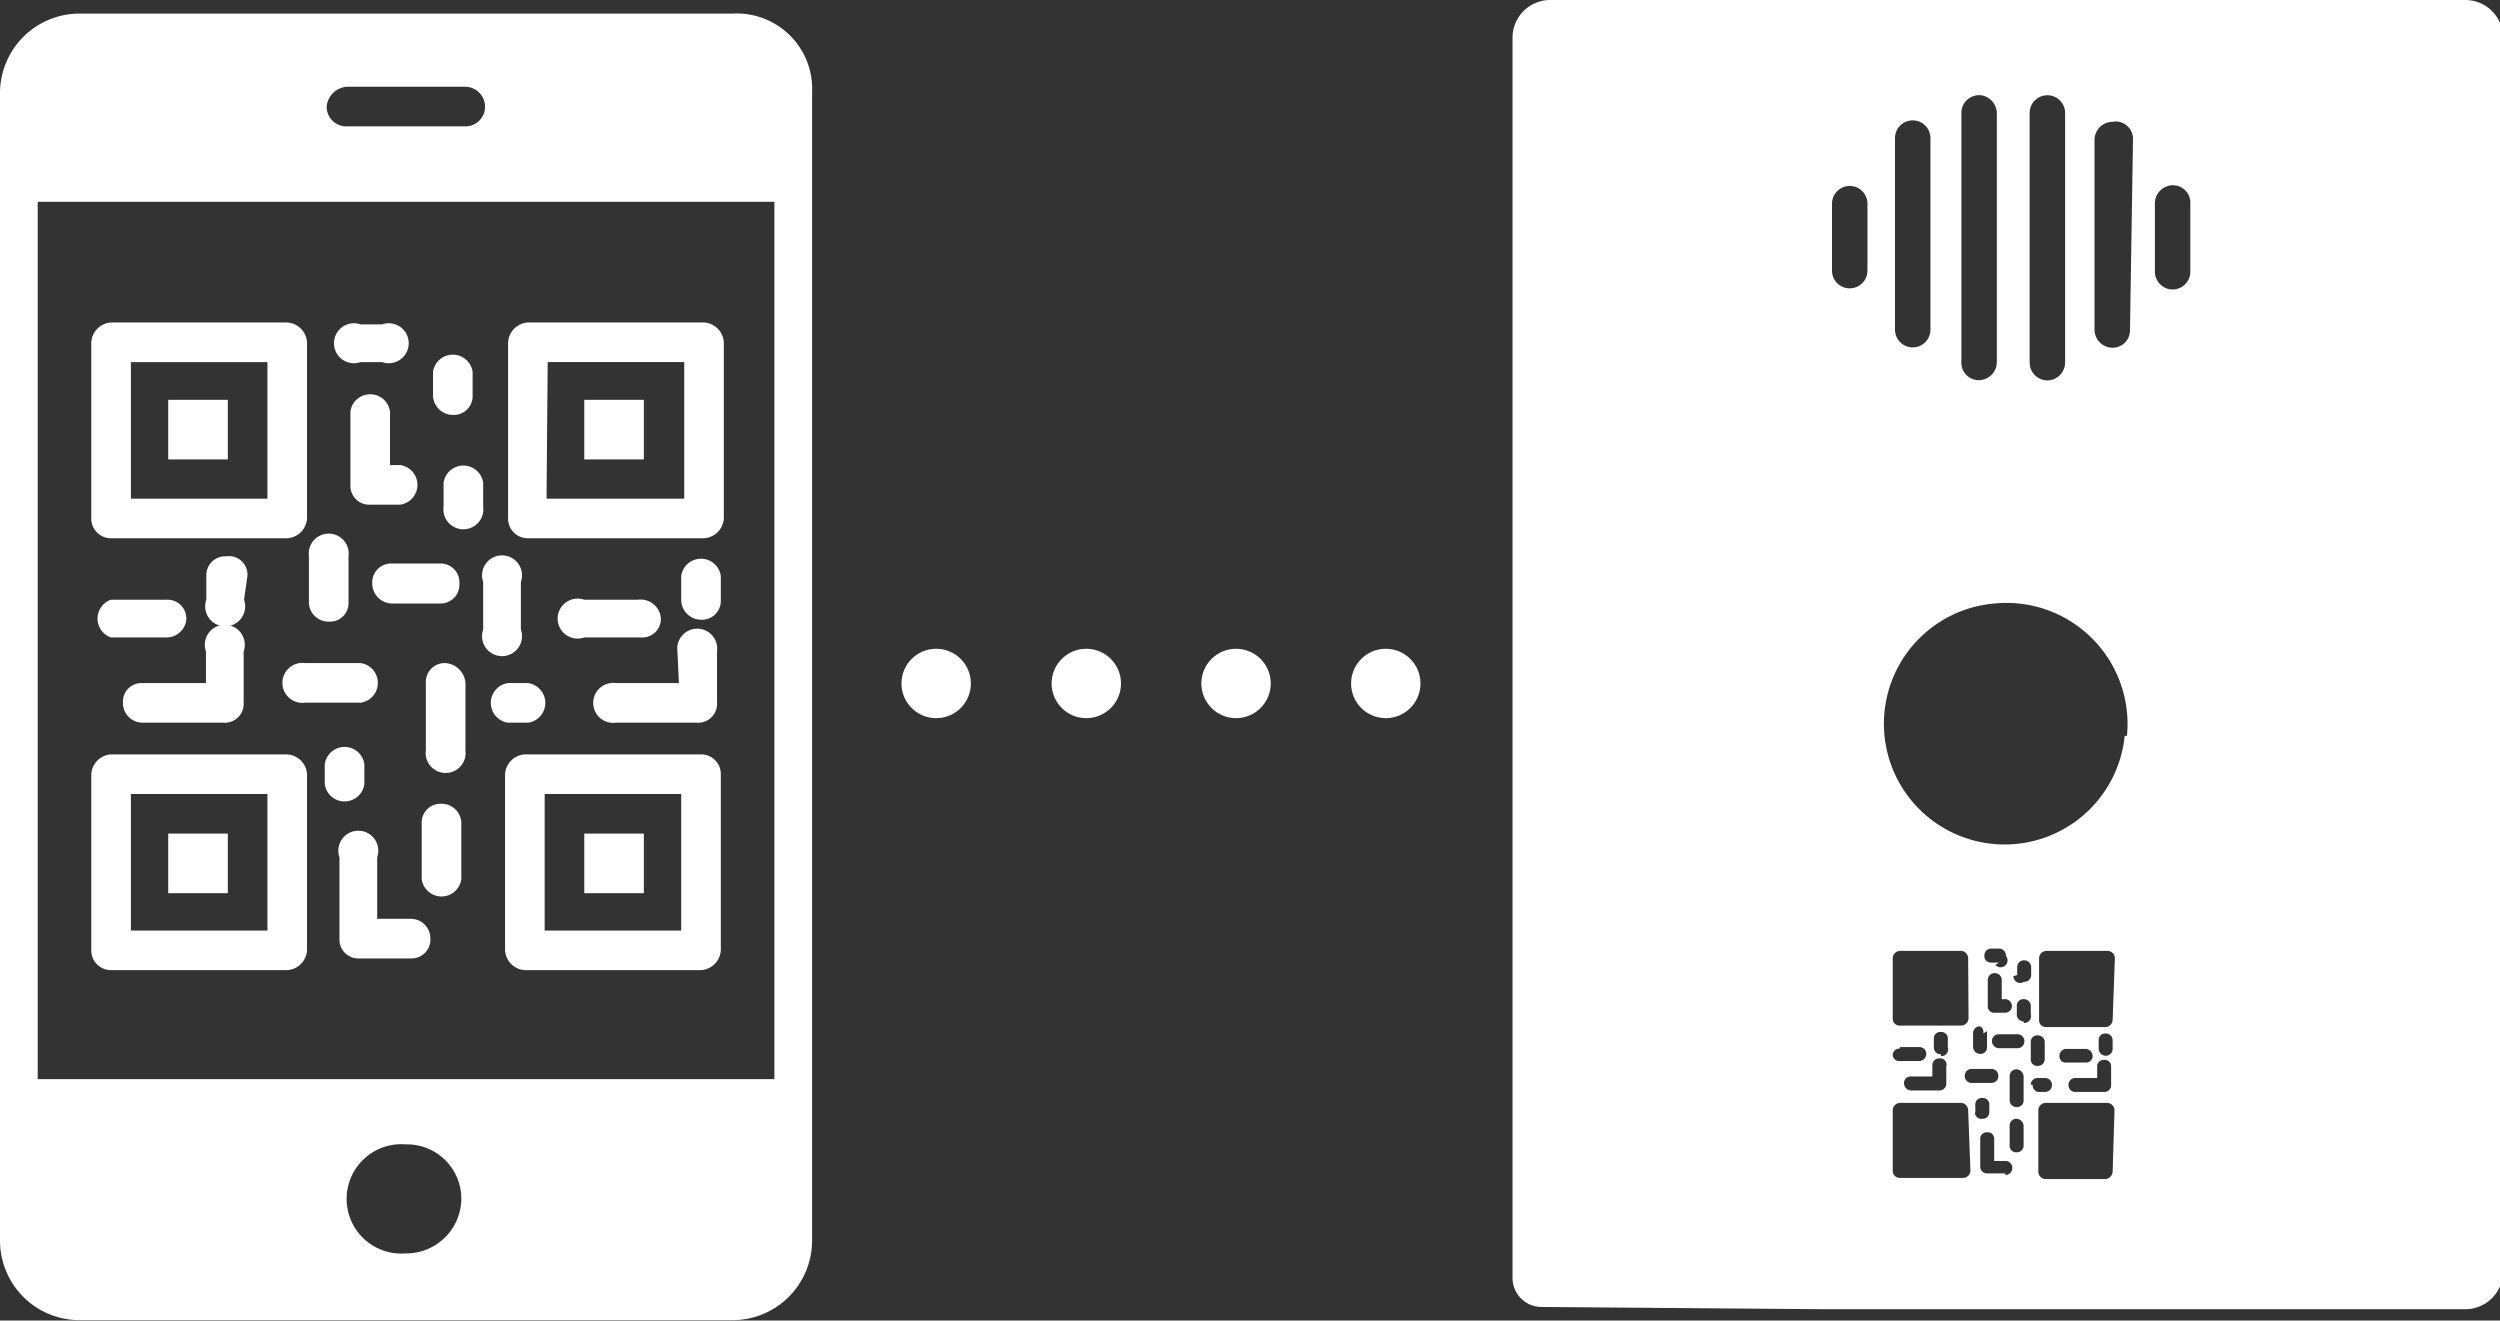 <svg xmlns="http://www.w3.org/2000/svg" viewBox="0 0 66.28 35.01"><rect x="0" y="0" width="66.28" height="35.01" fill="#333333" stroke="none"/><defs><style>.cls-1{fill:#fff;}</style></defs><g id="Слой_2" data-name="Слой 2"><g id="Layer_1" data-name="Layer 1"><path class="cls-1" d="M19.43.36H2.1A2.11,2.11,0,0,0,0,2.46V32.91A2.11,2.11,0,0,0,2.1,35H19.43a2.11,2.11,0,0,0,2.1-2.1V2.46A2,2,0,0,0,19.43.36ZM9.19,2.3h3.15a.53.53,0,0,1,.52.53.52.52,0,0,1-.52.52H9.19a.52.52,0,0,1-.53-.52A.58.58,0,0,1,9.19,2.3ZM20.53,5.35V28.61H1V5.35ZM10.76,33.23a1.45,1.45,0,1,1,0-2.89,1.44,1.44,0,0,1,1.47,1.47A1.46,1.46,0,0,1,10.76,33.23Z"/><path class="cls-1" d="M2.94,14.27H7.61a.56.56,0,0,0,.53-.52V9.08a.56.56,0,0,0-.53-.53H2.94a.56.56,0,0,0-.52.53v4.67A.52.52,0,0,0,2.94,14.27ZM3.47,9.6H7.09v3.62H3.47Z"/><rect class="cls-1" x="4.46" y="10.6" width="1.58" height="1.58"/><path class="cls-1" d="M14,14.27h4.67a.56.56,0,0,0,.52-.52V9.08a.56.56,0,0,0-.52-.53H14a.56.56,0,0,0-.53.53v4.67A.52.52,0,0,0,14,14.27Zm.52-4.67h3.62v3.62H14.49Z"/><rect class="cls-1" x="15.49" y="10.6" width="1.58" height="1.58"/><path class="cls-1" d="M2.94,25.72H7.61a.56.56,0,0,0,.53-.52V20.52A.56.56,0,0,0,7.61,20H2.94a.56.56,0,0,0-.52.52V25.2A.52.52,0,0,0,2.94,25.72Zm.53-4.67H7.09v3.62H3.47Z"/><rect class="cls-1" x="4.46" y="22.1" width="1.58" height="1.58"/><path class="cls-1" d="M18.59,20H13.91a.56.56,0,0,0-.52.52V25.2a.56.56,0,0,0,.52.52h4.68a.56.56,0,0,0,.52-.52V20.52A.52.52,0,0,0,18.59,20Zm-.53,4.67H14.44V21.05h3.62Z"/><rect class="cls-1" x="15.49" y="22.1" width="1.58" height="1.58"/><path class="cls-1" d="M12,11a.5.5,0,0,0,.53-.53V9.86a.53.53,0,0,0-1.05,0v.58A.53.53,0,0,0,12,11Z"/><path class="cls-1" d="M9.56,9.6h.57a.53.53,0,1,0,0-1H9.56a.53.53,0,1,0,0,1Z"/><path class="cls-1" d="M10.34,12.33V10.91a.53.53,0,0,0-1.05,0v1.95a.5.5,0,0,0,.53.52h.79a.53.53,0,0,0,0-1.05Z"/><path class="cls-1" d="M4.94,16.43a.5.5,0,0,0-.53-.53H2.94a.53.53,0,0,0,0,1H4.41A.53.53,0,0,0,4.94,16.43Z"/><path class="cls-1" d="M3.78,19.16H5.93a.5.5,0,0,0,.53-.53V17.27a.53.53,0,1,0-1,0v.84H3.78a.49.49,0,0,0-.52.52A.52.52,0,0,0,3.78,19.16Z"/><path class="cls-1" d="M11.71,21.31a.5.5,0,0,0-.53.53v1.47a.53.53,0,0,0,1.05,0V21.84A.52.52,0,0,0,11.71,21.31Z"/><path class="cls-1" d="M9.66,20.79v-.53a.53.53,0,0,0-1.05,0v.53a.53.53,0,0,0,1.05,0Z"/><path class="cls-1" d="M14,19.16a.53.53,0,0,0,0-1.05h-.53a.53.53,0,0,0,0,1.05Z"/><path class="cls-1" d="M10.87,24.36H10V22.73a.53.53,0,1,0-1,0v2.15a.5.5,0,0,0,.52.53h1.37a.5.5,0,0,0,.52-.53A.52.52,0,0,0,10.87,24.36Z"/><path class="cls-1" d="M8.72,16.48A.49.49,0,0,0,9.24,16V14.75a.53.53,0,1,0-1.05,0V16A.52.52,0,0,0,8.72,16.48Z"/><path class="cls-1" d="M10.4,16h1.26a.5.5,0,0,0,.52-.53.5.5,0,0,0-.52-.53H10.4a.5.5,0,0,0-.53.53A.53.53,0,0,0,10.4,16Z"/><path class="cls-1" d="M12.81,16.69a.53.53,0,1,0,1,0V15.43a.53.53,0,1,0-1,0Z"/><path class="cls-1" d="M6.56,15.27A.49.49,0,0,0,6,14.75a.5.5,0,0,0-.53.52v.63a.53.53,0,1,0,1,0Z"/><path class="cls-1" d="M11.76,12.8v.63a.53.53,0,1,0,1.05,0V12.8a.53.53,0,0,0-1.05,0Z"/><path class="cls-1" d="M16.91,15.9H15.49a.53.53,0,1,0,0,1H17a.49.49,0,0,0,.52-.52A.54.54,0,0,0,16.91,15.9Z"/><path class="cls-1" d="M18,18.11H16.33a.53.53,0,1,0,0,1.05h2.15a.5.5,0,0,0,.53-.53V17.27a.53.53,0,1,0-1.05,0Z"/><path class="cls-1" d="M18.59,16.43a.5.5,0,0,0,.52-.53v-.63a.53.53,0,0,0-1.05,0v.63A.53.53,0,0,0,18.59,16.43Z"/><path class="cls-1" d="M8.09,17.58a.53.53,0,1,0,0,1.05H9.56a.53.53,0,0,0,0-1.05Z"/><path class="cls-1" d="M11.81,17.58a.5.5,0,0,0-.52.53v1.78a.53.53,0,1,0,1.05,0V18.11A.57.57,0,0,0,11.81,17.58Z"/><path class="cls-1" d="M48.36,34.71h17a1,1,0,0,0,1-1V1a1,1,0,0,0-1-1H41.1a1,1,0,0,0-1,1V33.88a.77.77,0,0,0,.77.77ZM53.81,3a.47.47,0,0,1,.62-.45.47.47,0,0,1,.32.46V9.6a.48.48,0,0,1-.32.46.47.47,0,0,1-.62-.45ZM52,3a.47.47,0,0,1,.55-.47.49.49,0,0,1,.39.49V9.59a.48.48,0,0,1-.39.48A.46.46,0,0,1,52,9.61Zm-1.76.68a.47.47,0,0,1,.38-.48.47.47,0,0,1,.56.46V8.74a.47.47,0,1,1-.94,0Zm-.73,3.5a.47.47,0,0,1-.62.44.47.47,0,0,1-.32-.46V5.4a.47.47,0,1,1,.94,0Zm2.73,23.86a.2.2,0,0,1-.18.19H50.37a.19.19,0,0,1-.19-.19V29.43a.2.2,0,0,1,.19-.19H52a.2.2,0,0,1,.18.19Zm1.24-3.62a.18.18,0,0,1,.19.19.18.18,0,0,1-.19.18H53a.19.19,0,0,1-.19-.18.18.18,0,0,1,.19-.19Zm0-1.57v-.2a.18.18,0,0,1,.18-.19.18.18,0,0,1,.19.19v.2a.18.18,0,0,1-.19.18A.18.18,0,0,1,53.38,25.88Zm-.32,1h-.27a.17.17,0,0,1-.19-.18v-.68a.18.18,0,0,1,.19-.19.18.18,0,0,1,.18.19v.5h.09a.18.18,0,1,1,0,.36Zm-.16-1.33h-.21a.17.17,0,0,1-.18-.18.18.18,0,0,1,.18-.19h.21a.18.18,0,0,1,.18.19A.17.17,0,0,1,52.9,25.58Zm-.32,1.82v.42a.17.17,0,0,1-.18.18.19.19,0,0,1-.19-.18V27.4a.18.18,0,0,1,.19-.19A.17.17,0,0,1,52.58,27.4Zm.11,1a.18.18,0,0,1,.19.19.18.18,0,0,1-.19.18h-.51a.18.18,0,0,1-.19-.18.18.18,0,0,1,.19-.19ZM52.19,27a.2.2,0,0,1-.18.19H50.37a.18.18,0,0,1-.19-.19V25.4a.2.2,0,0,1,.19-.19H52a.2.2,0,0,1,.18.19Zm-.73.95a.18.18,0,0,1-.19-.19v-.22a.17.17,0,0,1,.19-.18.17.17,0,0,1,.18.18v.22A.18.18,0,0,1,51.46,28Zm.14.29v.48a.18.18,0,0,1-.18.19h-.76a.19.19,0,0,1-.18-.19.17.17,0,0,1,.18-.18h.57v-.3a.18.18,0,0,1,.19-.18A.17.17,0,0,1,51.6,28.28Zm-1.23-.48h.51a.18.18,0,0,1,.19.19.19.19,0,0,1-.19.18h-.51a.17.17,0,0,1-.19-.18A.18.18,0,0,1,50.37,27.8Zm2,1.72v-.18a.17.17,0,0,1,.19-.19.17.17,0,0,1,.18.19v.18a.17.17,0,0,1-.18.18A.17.17,0,0,1,52.36,29.52Zm.8,1.63h-.49a.18.18,0,0,1-.18-.19V30.2a.17.17,0,0,1,.18-.18.17.17,0,0,1,.19.18v.58h.3a.18.18,0,0,1,.18.18A.18.18,0,0,1,53.16,31.15Zm.48-.74a.18.18,0,0,1-.19.18.17.17,0,0,1-.18-.18v-.52a.18.18,0,0,1,.18-.19.2.2,0,0,1,.19.19Zm0-1.2a.17.17,0,0,1-.18.18.18.18,0,0,1-.19-.18v-.63a.18.18,0,0,1,.19-.19.2.2,0,0,1,.18.19Zm0-2.09a.18.18,0,0,1-.18-.19v-.22a.17.17,0,0,1,.18-.18.18.18,0,0,1,.19.18v.22A.18.18,0,0,1,53.65,27.12Zm.19,1v-.44a.17.17,0,0,1,.18-.19.18.18,0,0,1,.19.19v.44a.18.18,0,0,1-.19.18A.17.17,0,0,1,53.84,28.08Zm0,.68a.18.18,0,0,1,.19-.18h.18a.18.18,0,0,1,.19.18.18.18,0,0,1-.19.19h-.18A.18.18,0,0,1,53.89,28.76Zm2.17,2.31a.21.21,0,0,1-.19.19H54.23a.2.2,0,0,1-.19-.19V29.43a.2.2,0,0,1,.19-.19h1.64a.2.2,0,0,1,.19.19Zm-.76-2.9h-.52A.17.17,0,0,1,54.6,28a.18.18,0,0,1,.18-.19h.5a.19.19,0,0,1,.2.19A.17.17,0,0,1,55.3,28.17Zm.35.41v-.3a.17.17,0,0,1,.18-.18.17.17,0,0,1,.19.18v.48a.18.18,0,0,1-.19.19h-.75a.18.18,0,0,1-.19-.19.18.18,0,0,1,.19-.18Zm.41-.78a.18.18,0,0,1-.19.19.19.19,0,0,1-.18-.19v-.22a.17.17,0,0,1,.18-.18.18.18,0,0,1,.19.18Zm0-.76a.2.2,0,0,1-.18.19H54.25a.18.18,0,0,1-.19-.19V25.4a.2.2,0,0,1,.19-.19h1.64a.2.2,0,0,1,.18.19Zm.32-7.53A3.2,3.2,0,1,1,52.88,16,3.21,3.21,0,0,1,56.39,19.51Zm.14-10.76a.46.46,0,0,1-.55.46.48.48,0,0,1-.39-.48v-5A.48.48,0,0,1,56,3.23a.46.46,0,0,1,.55.46Zm1.6-1.54a.47.47,0,0,1-.62.44.48.48,0,0,1-.32-.46V5.4a.48.48,0,0,1,.32-.46.46.46,0,0,1,.62.44Z"/><circle class="cls-1" cx="24.82" cy="18.12" r="0.92"/><circle class="cls-1" cx="28.8" cy="18.12" r="0.92"/><circle class="cls-1" cx="32.77" cy="18.12" r="0.92"/><circle class="cls-1" cx="36.74" cy="18.12" r="0.92"/></g></g></svg>